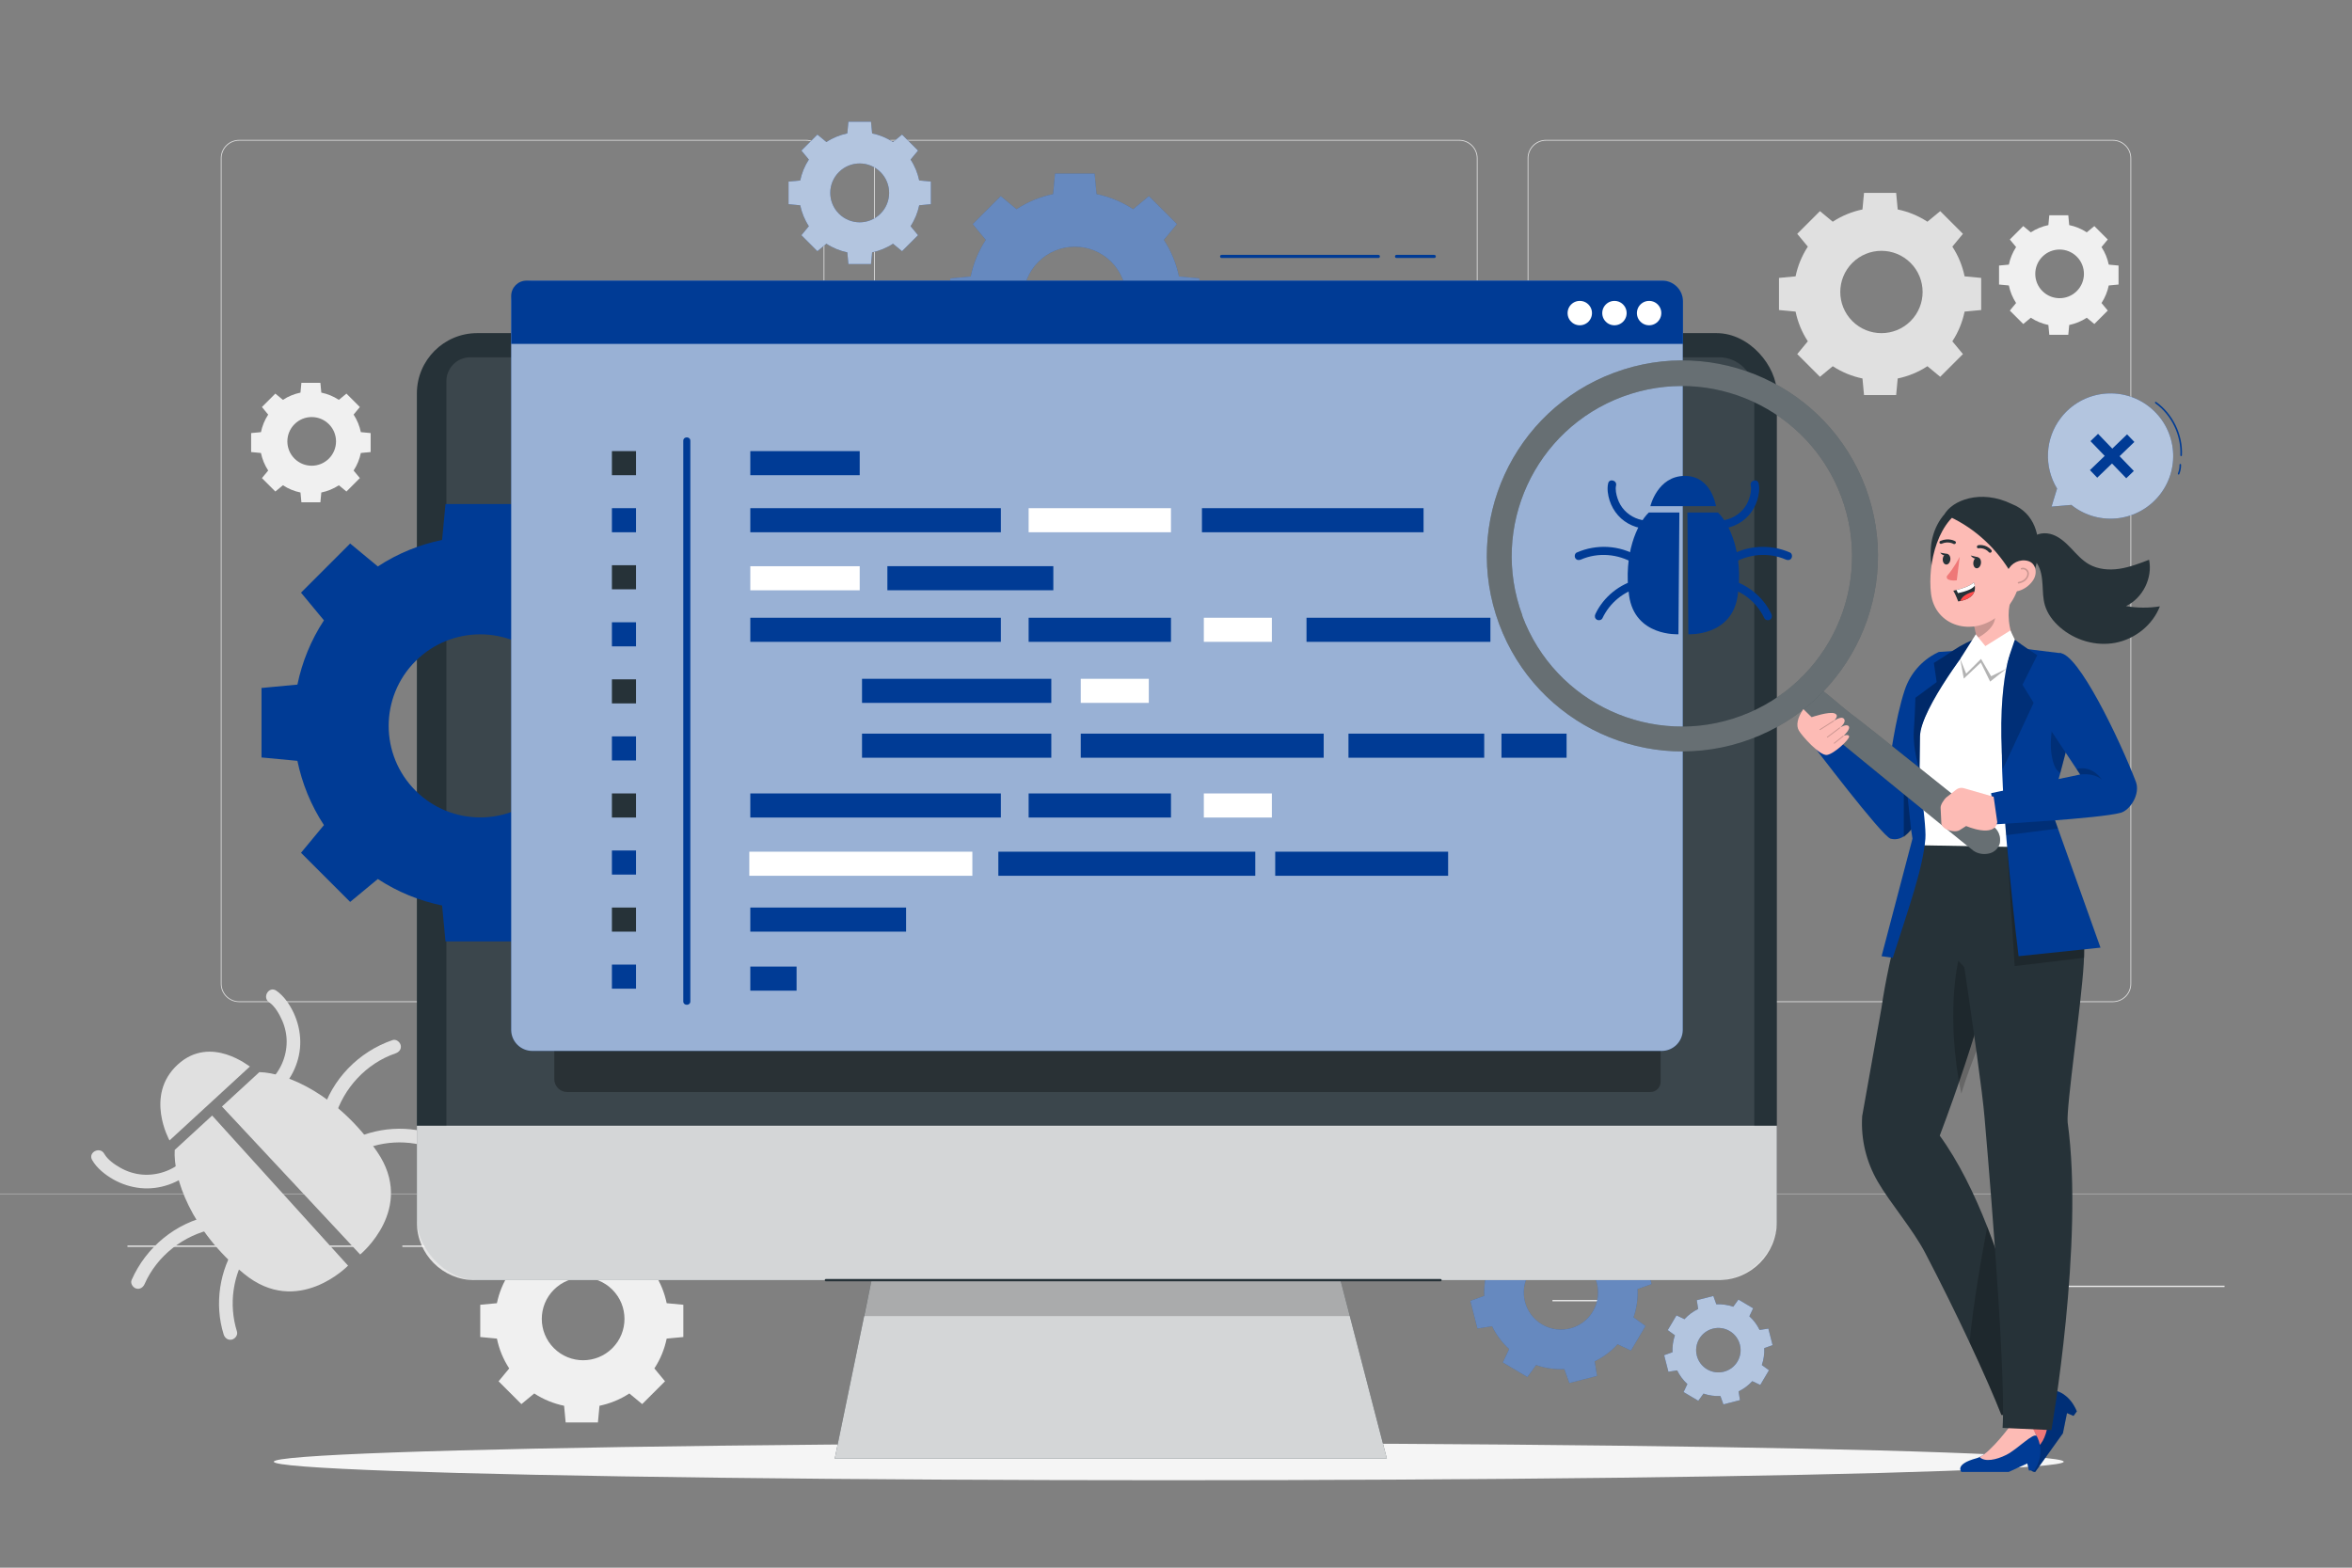 <svg xmlns="http://www.w3.org/2000/svg" viewBox="0 0 750 500"><rect x="0" y="0" width="750" height="500" fill="#808080" stroke="none"/><g id="freepik--background-complete--inject-3"><g><g><g><g><path d="M673.734,319.613h-180.746c-3.232,0-5.862-2.63-5.862-5.862V50.477c0-3.232,2.63-5.862,5.862-5.862h180.746c3.232,0,5.862,2.629,5.862,5.862V313.751c0,3.233-2.63,5.862-5.862,5.862ZM492.988,44.866c-3.095,0-5.612,2.518-5.612,5.612V313.751c0,3.095,2.518,5.612,5.612,5.612h180.746c3.095,0,5.612-2.518,5.612-5.612V50.477c0-3.094-2.518-5.612-5.612-5.612h-180.746Z" style="fill:#e0e0e0;"></path><path d="M465.306,319.613h-180.747c-3.232,0-5.862-2.63-5.862-5.862V50.477c0-3.232,2.629-5.862,5.862-5.862h180.747c3.232,0,5.862,2.629,5.862,5.862V313.751c0,3.233-2.63,5.862-5.862,5.862ZM284.559,44.866c-3.094,0-5.612,2.518-5.612,5.612V313.751c0,3.095,2.518,5.612,5.612,5.612h180.747c3.095,0,5.612-2.518,5.612-5.612V50.477c0-3.094-2.518-5.612-5.612-5.612h-180.747Z" style="fill:#e0e0e0;"></path></g><path d="M257.012,319.613H76.266c-3.232,0-5.862-2.63-5.862-5.862V50.477c0-3.232,2.629-5.862,5.862-5.862h180.746c3.232,0,5.862,2.629,5.862,5.862V313.751c0,3.233-2.63,5.862-5.862,5.862ZM76.266,44.866c-3.094,0-5.612,2.518-5.612,5.612V313.751c0,3.095,2.518,5.612,5.612,5.612h180.746c3.095,0,5.612-2.518,5.612-5.612V50.477c0-3.094-2.517-5.612-5.612-5.612H76.266Z" style="fill:#e0e0e0;"></path></g><rect y="380.683" width="750" height=".12" style="fill:#e0e0e0;"></rect></g><g><rect x="653.626" y="410.059" width="55.729" height=".421" style="fill:#ebebeb;"></rect><rect x="495.044" y="414.624" width="14.627" height=".421" style="fill:#ebebeb;"></rect><rect x="40.645" y="397.261" width="72.675" height=".421" style="fill:#ebebeb;"></rect><rect x="128.299" y="397.261" width="10.655" height=".421" style="fill:#ebebeb;"></rect><rect x="173.586" y="404.365" width="157.613" height=".421" style="fill:#ebebeb;"></rect></g></g><g><path d="M82.707,341.945l-11.928,10.966,44.071,47.204s17.907-14.64,5.369-32.839c-12.538-18.199-28.796-25.133-37.512-25.332Z" style="fill:#e0e0e0;"></path><path d="M88.101,315.963c2.477,1.694,4.384,4.561,5.617,7.256,1.277,2.79,1.976,5.798,2.029,8.867,.106,6.125-2.648,12.159-7.149,16.268-2.062,1.883-5.004-1.309-2.938-3.195,3.618-3.304,5.747-8.001,5.753-12.913,.003-2.357-.524-4.738-1.488-6.887-.902-2.012-2.262-4.44-4.125-5.713-2.303-1.575-.008-5.261,2.3-3.683h0Z" style="fill:#e0e0e0;"></path><path d="M126.122,335.963c-9.32,3.194-16.63,11.115-19.35,20.533-.777,2.691-4.925,1.407-4.15-1.276,3.184-11.024,11.766-19.795,22.576-23.499,1.118-.383,2.342,.612,2.583,1.659,.287,1.25-.557,2.205-1.659,2.583h0Z" style="fill:#e0e0e0;"></path><path d="M138.758,366.574c-8.386-3.407-17.976-2.875-25.898,1.524-2.441,1.356-4.429-2.505-1.984-3.863,8.813-4.894,19.809-5.61,29.158-1.812,1.085,.441,1.802,1.524,1.437,2.713-.321,1.045-1.622,1.88-2.713,1.437h0Z" style="fill:#e0e0e0;"></path><path d="M55.717,366.76l11.928-10.967,43.344,47.872s-16.089,16.617-33.173,2.598-22.632-30.801-22.099-39.503Z" style="fill:#e0e0e0;"></path><path d="M33.237,367.974c1.086,1.916,3.322,3.449,5.198,4.507,2.103,1.186,4.48,1.942,6.888,2.142,4.895,.406,9.754-1.321,13.349-4.65,2.05-1.898,4.991,1.295,2.938,3.196-4.472,4.14-10.716,6.379-16.81,5.76-3.051-.31-5.996-1.255-8.665-2.765-2.581-1.461-5.278-3.593-6.76-6.206-1.377-2.429,2.484-4.415,3.863-1.984h0Z" style="fill:#e0e0e0;"></path><path d="M41.967,408.245c4.597-10.46,14.056-18.278,25.308-20.527,2.736-.547,3.673,3.693,.924,4.242-9.613,1.921-18.119,8.542-22.083,17.561-.475,1.081-1.498,1.796-2.713,1.437-1.024-.303-1.908-1.642-1.437-2.713h0Z" style="fill:#e0e0e0;"></path><path d="M71.319,425.603c-3.001-9.634-1.366-20.532,4.249-28.904,1.556-2.319,5.241-.022,3.683,2.3-5.048,7.525-6.382,17.037-3.69,25.679,.349,1.119-.585,2.349-1.659,2.583-1.228,.267-2.233-.536-2.583-1.659h0Z" style="fill:#e0e0e0;"></path><path d="M79.698,340.147c.159,.354-12.392-10.39-23.049-.592-10.657,9.798-2.595,24.178-2.595,24.178l25.644-23.586Z" style="fill:#e0e0e0;"></path></g><path d="M576.479,78.665c-1.925,2.932-3.22,6.152-3.91,9.474l-5.291,.498v10.245l5.291,.499c.689,3.321,1.984,6.541,3.909,9.474l-3.379,4.081,7.245,7.245,4.081-3.379c2.932,1.925,6.153,3.22,9.474,3.909l.498,5.291h10.245l.498-5.29c3.322-.69,6.542-1.985,9.474-3.91l4.081,3.379,7.245-7.245-3.379-4.082c1.925-2.932,3.22-6.152,3.909-9.474l5.29-.499v-10.245l-5.29-.499c-.69-3.321-1.985-6.541-3.91-9.473l3.379-4.081-7.245-7.245-4.081,3.379c-2.932-1.925-6.153-3.221-9.473-3.91l-.499-5.29h-10.245l-.498,5.291c-3.321,.69-6.541,1.984-9.473,3.909l-4.081-3.379-7.245,7.245,3.379,4.082Zm32.755,5.18c5.126,5.127,5.127,13.439,0,18.566-5.127,5.127-13.44,5.126-18.566,0-5.127-5.127-5.127-13.439,0-18.566,5.127-5.127,13.439-5.127,18.566,0Z" style="fill:#e0e0e0;"></path><path d="M642.888,78.8c-1.138,1.733-1.903,3.636-2.311,5.599l-3.127,.294v6.055l3.127,.295c.407,1.963,1.173,3.866,2.31,5.599l-1.997,2.412,4.282,4.282,2.412-1.997c1.733,1.138,3.636,1.903,5.599,2.311l.294,3.127h6.055l.295-3.127c1.963-.408,3.866-1.173,5.599-2.311l2.412,1.997,4.282-4.282-1.997-2.412c1.138-1.733,1.903-3.636,2.31-5.599l3.126-.295v-6.055l-3.126-.295c-.408-1.963-1.173-3.866-2.311-5.599l1.997-2.412-4.282-4.282-2.412,1.997c-1.733-1.138-3.636-1.904-5.599-2.311l-.295-3.127h-6.055l-.294,3.127c-1.963,.408-3.866,1.173-5.599,2.31l-2.412-1.997-4.282,4.282,1.997,2.412Zm19.359,3.061c3.03,3.03,3.03,7.943,0,10.973-3.03,3.03-7.943,3.03-10.973,0s-3.03-7.943,0-10.973c3.03-3.03,7.943-3.03,10.973,0Z" style="fill:#f0f0f0;"></path><path d="M85.521,132.23c-1.138,1.733-1.903,3.636-2.311,5.599l-3.127,.294v6.055l3.127,.295c.407,1.963,1.173,3.866,2.31,5.599l-1.997,2.412,4.282,4.282,2.412-1.997c1.733,1.138,3.636,1.903,5.599,2.311l.294,3.127h6.055l.295-3.127c1.963-.408,3.866-1.173,5.599-2.311l2.412,1.997,4.282-4.282-1.997-2.412c1.138-1.733,1.903-3.636,2.31-5.599l3.126-.295v-6.055l-3.126-.295c-.408-1.963-1.173-3.866-2.311-5.599l1.997-2.412-4.282-4.282-2.412,1.997c-1.733-1.138-3.636-1.904-5.599-2.311l-.295-3.127h-6.055l-.294,3.127c-1.963,.408-3.866,1.173-5.599,2.311l-2.412-1.997-4.282,4.282,1.997,2.412Zm19.359,3.062c3.03,3.03,3.03,7.943,0,10.973-3.03,3.03-7.943,3.03-10.973,0s-3.03-7.943,0-10.973c3.03-3.03,7.943-3.03,10.973,0Z" style="fill:#f0f0f0;"></path><path d="M162.378,406.13c-1.933,2.944-3.234,6.178-3.926,9.514l-5.313,.5v10.289l5.314,.501c.692,3.335,1.993,6.569,3.926,9.514l-3.394,4.099,7.276,7.275,4.099-3.393c2.945,1.933,6.179,3.234,9.514,3.926l.5,5.313h10.289l.501-5.313c3.336-.693,6.57-1.993,9.514-3.926l4.099,3.393,7.276-7.276-3.393-4.099c1.933-2.945,3.234-6.179,3.926-9.514l5.312-.501v-10.289l-5.312-.501c-.693-3.335-1.993-6.569-3.927-9.514l3.394-4.099-7.276-7.275-4.099,3.393c-2.945-1.933-6.179-3.234-9.514-3.927l-.501-5.313h-10.289l-.5,5.313c-3.335,.693-6.569,1.993-9.514,3.926l-4.099-3.393-7.276,7.276,3.394,4.099Zm32.895,5.202c5.148,5.148,5.149,13.497,0,18.645-5.149,5.149-13.497,5.149-18.646,0s-5.149-13.496,0-18.646c5.149-5.149,13.496-5.149,18.645,0Z" style="fill:#f0f0f0;"></path></g><g id="freepik--Shadow--inject-3"><ellipse cx="372.69" cy="466.2" rx="285.376" ry="5.907" style="fill:#f5f5f5;"></ellipse></g><g id="freepik--Gears_2--inject-3"><g><path d="M474.597,404.293c-1.013,2.947-1.419,6.003-1.282,9.014l-4.444,1.592,2.252,8.818,4.664-.734c1.323,2.707,3.146,5.194,5.448,7.294l-2.011,4.256,7.828,4.643,2.77-3.805c2.947,1.012,6.004,1.419,9.014,1.282l1.592,4.444,8.818-2.253-.734-4.663c2.707-1.324,5.194-3.147,7.295-5.448l4.256,2.011,4.643-7.828-3.805-2.77c1.012-2.947,1.419-6.003,1.282-9.014l4.443-1.592-2.252-8.818-4.663,.734c-1.324-2.707-3.147-5.194-5.448-7.294l2.011-4.256-7.828-4.643-2.77,3.806c-2.947-1.013-6.004-1.42-9.014-1.283l-1.592-4.444-8.818,2.253,.734,4.663c-2.707,1.324-5.194,3.146-7.294,5.448l-4.256-2.011-4.643,7.829,3.806,2.77Zm29.193-2.261c5.626,3.337,7.482,10.603,4.145,16.229-3.337,5.627-10.604,7.482-16.229,4.146-5.627-3.337-7.482-10.603-4.145-16.229,3.337-5.626,10.602-7.482,16.229-4.145Z" style="fill:#003B95;"></path><path d="M474.597,404.293c-1.013,2.947-1.419,6.003-1.282,9.014l-4.444,1.592,2.252,8.818,4.664-.734c1.323,2.707,3.146,5.194,5.448,7.294l-2.011,4.256,7.828,4.643,2.77-3.805c2.947,1.012,6.004,1.419,9.014,1.282l1.592,4.444,8.818-2.253-.734-4.663c2.707-1.324,5.194-3.147,7.295-5.448l4.256,2.011,4.643-7.828-3.805-2.77c1.012-2.947,1.419-6.003,1.282-9.014l4.443-1.592-2.252-8.818-4.663,.734c-1.324-2.707-3.147-5.194-5.448-7.294l2.011-4.256-7.828-4.643-2.77,3.806c-2.947-1.013-6.004-1.42-9.014-1.283l-1.592-4.444-8.818,2.253,.734,4.663c-2.707,1.324-5.194,3.146-7.294,5.448l-4.256-2.011-4.643,7.829,3.806,2.77Zm29.193-2.261c5.626,3.337,7.482,10.603,4.145,16.229-3.337,5.627-10.604,7.482-16.229,4.146-5.627-3.337-7.482-10.603-4.145-16.229,3.337-5.626,10.602-7.482,16.229-4.145Z" style="fill:#fff; opacity:.4;"></path></g><g><path d="M534.095,425.883c-.606,1.764-.849,3.593-.767,5.395l-2.66,.953,1.348,5.278,2.791-.44c.792,1.62,1.883,3.109,3.261,4.366l-1.204,2.547,4.686,2.779,1.658-2.278c1.764,.606,3.593,.849,5.395,.767l.953,2.66,5.278-1.349-.439-2.791c1.62-.793,3.109-1.883,4.366-3.261l2.547,1.203,2.779-4.686-2.278-1.658c.606-1.764,.849-3.593,.767-5.395l2.659-.953-1.348-5.278-2.791,.439c-.792-1.62-1.883-3.109-3.261-4.366l1.204-2.547-4.686-2.779-1.658,2.278c-1.764-.606-3.594-.85-5.395-.768l-.953-2.66-5.278,1.348,.439,2.791c-1.62,.792-3.109,1.883-4.366,3.26l-2.547-1.204-2.779,4.686,2.278,1.658Zm17.473-1.353c3.367,1.997,4.478,6.346,2.481,9.713-1.997,3.368-6.346,4.478-9.714,2.481-3.368-1.997-4.478-6.346-2.481-9.713,1.997-3.367,6.346-4.478,9.713-2.481Z" style="fill:#003B95;"></path><path d="M534.095,425.883c-.606,1.764-.849,3.593-.767,5.395l-2.66,.953,1.348,5.278,2.791-.44c.792,1.62,1.883,3.109,3.261,4.366l-1.204,2.547,4.686,2.779,1.658-2.278c1.764,.606,3.593,.849,5.395,.767l.953,2.66,5.278-1.349-.439-2.791c1.62-.793,3.109-1.883,4.366-3.261l2.547,1.203,2.779-4.686-2.278-1.658c.606-1.764,.849-3.593,.767-5.395l2.659-.953-1.348-5.278-2.791,.439c-.792-1.62-1.883-3.109-3.261-4.366l1.204-2.547-4.686-2.779-1.658,2.278c-1.764-.606-3.594-.85-5.395-.768l-.953-2.66-5.278,1.348,.439,2.791c-1.62,.792-3.109,1.883-4.366,3.26l-2.547-1.204-2.779,4.686,2.278,1.658Zm17.473-1.353c3.367,1.997,4.478,6.346,2.481,9.713-1.997,3.368-6.346,4.478-9.714,2.481-3.368-1.997-4.478-6.346-2.481-9.713,1.997-3.367,6.346-4.478,9.713-2.481Z" style="fill:#fff; opacity:.7;"></path></g><g><path d="M314.352,76.512c-2.371,3.612-3.966,7.579-4.816,11.671l-6.517,.613v12.621l6.518,.614c.849,4.091,2.444,8.058,4.816,11.67l-4.162,5.028,8.924,8.924,5.028-4.162c3.612,2.371,7.579,3.966,11.67,4.816l.614,6.518h12.621l.614-6.517c4.092-.85,8.058-2.445,11.671-4.816l5.028,4.162,8.925-8.924-4.162-5.028c2.371-3.612,3.966-7.579,4.816-11.67l6.516-.614v-12.621l-6.516-.614c-.85-4.091-2.445-8.058-4.817-11.67l4.162-5.028-8.924-8.924-5.028,4.162c-3.612-2.372-7.58-3.967-11.67-4.817l-.614-6.517h-12.621l-.614,6.518c-4.091,.85-8.058,2.444-11.67,4.816l-5.028-4.162-8.925,8.925,4.162,5.028Zm39.999,6.981c6.413,6.414,6.414,16.813,0,23.227-6.415,6.414-16.814,6.414-23.227,0-6.414-6.414-6.414-16.813,0-23.228,6.414-6.414,16.812-6.414,23.227,0Z" style="fill:#003B95;"></path><path d="M314.352,76.512c-2.371,3.612-3.966,7.579-4.816,11.671l-6.517,.613v12.621l6.518,.614c.849,4.091,2.444,8.058,4.816,11.67l-4.162,5.028,8.924,8.924,5.028-4.162c3.612,2.371,7.579,3.966,11.67,4.816l.614,6.518h12.621l.614-6.517c4.092-.85,8.058-2.445,11.671-4.816l5.028,4.162,8.925-8.924-4.162-5.028c2.371-3.612,3.966-7.579,4.816-11.67l6.516-.614v-12.621l-6.516-.614c-.85-4.091-2.445-8.058-4.817-11.67l4.162-5.028-8.924-8.924-5.028,4.162c-3.612-2.372-7.58-3.967-11.67-4.817l-.614-6.517h-12.621l-.614,6.518c-4.091,.85-8.058,2.444-11.67,4.816l-5.028-4.162-8.925,8.925,4.162,5.028Zm39.999,6.981c6.413,6.414,6.414,16.813,0,23.227-6.415,6.414-16.814,6.414-23.227,0-6.414-6.414-6.414-16.813,0-23.228,6.414-6.414,16.812-6.414,23.227,0Z" style="fill:#fff; opacity:.4;"></path></g><g><path d="M257.924,50.894c-1.355,2.063-2.266,4.33-2.752,6.668l-3.723,.351v7.211l3.724,.351c.485,2.337,1.396,4.603,2.751,6.667l-2.378,2.872,5.099,5.099,2.872-2.378c2.064,1.355,4.33,2.266,6.667,2.751l.351,3.724h7.21l.351-3.724c2.338-.486,4.604-1.397,6.668-2.752l2.873,2.378,5.099-5.099-2.378-2.873c1.355-2.064,2.266-4.33,2.751-6.668l3.723-.351v-7.211l-3.723-.351c-.485-2.337-1.397-4.604-2.752-6.667l2.378-2.872-5.099-5.099-2.872,2.378c-2.064-1.355-4.33-2.267-6.667-2.752l-.351-3.724h-7.211l-.351,3.724c-2.337,.485-4.604,1.396-6.667,2.751l-2.873-2.378-5.099,5.099,2.378,2.873Zm22.852,3.988c3.664,3.664,3.664,9.606,0,13.27-3.665,3.665-9.606,3.664-13.27,0-3.665-3.665-3.665-9.606,0-13.27,3.665-3.664,9.606-3.665,13.27,0Z" style="fill:#003B95;"></path><path d="M257.924,50.894c-1.355,2.063-2.266,4.33-2.752,6.668l-3.723,.351v7.211l3.724,.351c.485,2.337,1.396,4.603,2.751,6.667l-2.378,2.872,5.099,5.099,2.872-2.378c2.064,1.355,4.33,2.266,6.667,2.751l.351,3.724h7.21l.351-3.724c2.338-.486,4.604-1.397,6.668-2.752l2.873,2.378,5.099-5.099-2.378-2.873c1.355-2.064,2.266-4.33,2.751-6.668l3.723-.351v-7.211l-3.723-.351c-.485-2.337-1.397-4.604-2.752-6.667l2.378-2.872-5.099-5.099-2.872,2.378c-2.064-1.355-4.33-2.267-6.667-2.752l-.351-3.724h-7.211l-.351,3.724c-2.337,.485-4.604,1.396-6.667,2.751l-2.873-2.378-5.099,5.099,2.378,2.873Zm22.852,3.988c3.664,3.664,3.664,9.606,0,13.27-3.665,3.665-9.606,3.664-13.27,0-3.665-3.665-3.665-9.606,0-13.27,3.665-3.664,9.606-3.665,13.27,0Z" style="fill:#fff; opacity:.7;"></path></g></g><g id="freepik--Device--inject-3"><g><rect x="132.932" y="106.246" width="433.667" height="302.044" rx="19.252" ry="19.252" style="fill:#263238;"></rect><path d="M149.981,113.951h398.156c6.215,0,11.262,5.046,11.262,11.262v234.177H142.343V121.588c0-4.215,3.422-7.637,7.637-7.637Z" style="fill:#fff; opacity:.1;"></path><path d="M132.932,359.05h433.667v30.654c0,10.257-8.328,18.585-18.585,18.585H151.355c-10.168,0-18.423-8.255-18.423-18.423v-30.816h0Z" style="fill:#fff; opacity:.8;"></path><g><polygon points="442.229 465.215 266.185 465.215 277.926 408.29 427.44 408.29 442.229 465.215" style="fill:#263238;"></polygon><polygon points="442.229 465.215 266.185 465.215 277.926 408.29 427.44 408.29 442.229 465.215" style="fill:#fff; opacity:.8;"></polygon><polygon points="430.417 419.752 275.471 419.752 277.926 408.29 427.44 408.29 430.417 419.752" style="opacity:.2;"></polygon></g></g><path d="M459.335,408.664h-195.962c-.207,0-.375-.168-.375-.375s.168-.375,.375-.375h195.962c.207,0,.375,.168,.375,.375s-.168,.375-.375,.375Z" style="fill:#263238;"></path></g><g id="freepik--Gear_1--inject-3"><path d="M103.293,197.852c-4.165,6.342-6.965,13.309-8.458,20.494l-11.444,1.077v22.163l11.445,1.079c1.49,7.183,4.292,14.15,8.457,20.494l-7.31,8.829,15.672,15.672,8.829-7.309c6.343,4.164,13.309,6.966,20.494,8.457l1.078,11.445h22.163l1.078-11.445c7.185-1.493,14.151-4.294,20.494-8.458l8.829,7.309,15.672-15.672-7.309-8.829c4.164-6.343,6.965-13.309,8.456-20.494l11.443-1.078,.002-22.163-11.444-1.079c-1.492-7.184-4.294-14.15-8.458-20.493l7.31-8.829-15.672-15.672-8.829,7.309c-6.343-4.165-13.31-6.967-20.494-8.458l-1.079-11.444h-22.163l-1.078,11.445c-7.185,1.492-14.151,4.292-20.493,8.457l-8.829-7.31-15.672,15.672,7.31,8.829Zm70.49,13.017c11.401,11.401,11.402,29.888,0,41.29-11.403,11.403-29.89,11.401-41.291,0-11.402-11.402-11.402-29.888,0-41.291,11.402-11.402,29.887-11.402,41.29,0Z" style="fill:#003B95;"></path></g><g id="freepik--Tab--inject-3"><path d="M176.749,332.599h352.79v12.436c0,1.801-1.462,3.263-3.263,3.263H180.87c-2.274,0-4.12-1.846-4.12-4.12v-11.58h0Z" style="opacity:.3;"></path><g><g><path d="M169.732,89.497h360.137c3.711,0,6.725,3.013,6.725,6.725v232.233c0,3.711-3.013,6.725-6.725,6.725H169.732c-3.711,0-6.725-3.013-6.725-6.725V96.222c0-3.711,3.013-6.724,6.724-6.724Z" style="fill:#003B95;"></path><path d="M169.732,89.497h360.137c3.711,0,6.725,3.013,6.725,6.725v232.233c0,3.711-3.013,6.725-6.725,6.725H169.732c-3.711,0-6.725-3.013-6.725-6.725V96.222c0-3.711,3.013-6.724,6.724-6.724Z" style="fill:#fff; opacity:.6;"></path></g><path d="M536.663,109.689H163.008v-15.295c0-2.704,2.192-4.896,4.896-4.896h362.138c3.657,0,6.621,2.964,6.621,6.621v13.571Z" style="fill:#003B95;"></path><path d="M529.681,99.096c.518,2.739-1.837,5.096-4.576,4.578-1.522-.288-2.767-1.532-3.056-3.054-.521-2.741,1.838-5.1,4.579-4.58,1.521,.289,2.766,1.534,3.054,3.056Z" style="fill:#fff;"></path><path d="M518.628,99.096c.519,2.74-1.838,5.097-4.577,4.578-1.522-.288-2.767-1.533-3.056-3.054-.52-2.74,1.838-5.099,4.578-4.579,1.522,.289,2.766,1.534,3.055,3.056Z" style="fill:#fff;"></path><path d="M507.576,99.096c.519,2.739-1.837,5.096-4.576,4.578-1.522-.288-2.767-1.532-3.056-3.054-.521-2.741,1.837-5.1,4.578-4.58,1.522,.289,2.766,1.534,3.054,3.056Z" style="fill:#fff;"></path><rect x="195.128" y="143.88" width="7.682" height="7.682" style="fill:#263238;"></rect><rect x="195.128" y="162.076" width="7.682" height="7.682" style="fill:#003B95;"></rect><rect x="195.128" y="180.273" width="7.682" height="7.682" style="fill:#263238;"></rect><rect x="195.128" y="198.47" width="7.682" height="7.682" style="fill:#003B95;"></rect><rect x="195.128" y="216.667" width="7.682" height="7.682" style="fill:#263238;"></rect><rect x="195.128" y="234.864" width="7.682" height="7.682" style="fill:#003B95;"></rect><rect x="195.128" y="253.061" width="7.682" height="7.682" style="fill:#263238;"></rect><rect x="195.128" y="271.258" width="7.682" height="7.682" style="fill:#003B95;"></rect><rect x="195.128" y="289.454" width="7.682" height="7.682" style="fill:#263238;"></rect><rect x="195.128" y="307.651" width="7.682" height="7.682" style="fill:#003B95;"></rect><rect x="239.255" y="143.88" width="34.885" height="7.682" style="fill:#003B95;"></rect><rect x="239.255" y="180.592" width="34.885" height="7.682" style="fill:#fff;"></rect><rect x="239.255" y="162.076" width="79.9" height="7.682" style="fill:#003B95;"></rect><rect x="328.009" y="162.076" width="45.388" height="7.682" style="fill:#fff;"></rect><rect x="239.255" y="197.027" width="79.9" height="7.682" style="fill:#003B95;"></rect><rect x="328.009" y="197.027" width="45.388" height="7.682" style="fill:#003B95;"></rect><rect x="274.878" y="216.497" width="60.362" height="7.682" style="fill:#003B95;"></rect><rect x="383.873" y="197.027" width="21.697" height="7.682" style="fill:#fff;"></rect><rect x="239.255" y="253.061" width="79.9" height="7.682" style="fill:#003B95;"></rect><rect x="328.009" y="253.061" width="45.388" height="7.682" style="fill:#003B95;"></rect><rect x="318.353" y="271.641" width="81.931" height="7.682" style="fill:#003B95;"></rect><rect x="406.64" y="271.641" width="55.136" height="7.682" style="fill:#003B95;"></rect><rect x="383.873" y="253.061" width="21.697" height="7.682" style="fill:#fff;"></rect><rect x="238.937" y="271.641" width="71.126" height="7.682" style="fill:#fff;"></rect><rect x="344.63" y="216.497" width="21.697" height="7.682" style="fill:#fff;"></rect><rect x="429.998" y="233.988" width="43.284" height="7.682" style="fill:#003B95;"></rect><rect x="478.786" y="233.988" width="20.763" height="7.682" style="fill:#003B95;"></rect><rect x="282.968" y="180.574" width="52.915" height="7.682" style="fill:#003B95;"></rect><rect x="416.618" y="197.027" width="58.64" height="7.682" style="fill:#003B95;"></rect><rect x="274.878" y="233.988" width="60.362" height="7.682" style="fill:#003B95;"></rect><rect x="344.63" y="233.988" width="77.465" height="7.682" style="fill:#003B95;"></rect><rect x="383.276" y="162.076" width="70.665" height="7.682" style="fill:#003B95;"></rect><rect x="239.255" y="289.454" width="49.678" height="7.682" style="fill:#003B95;"></rect><rect x="239.255" y="308.281" width="14.756" height="7.682" style="fill:#003B95;"></rect><path d="M217.882,140.58v178.803c0,1.448,2.25,1.45,2.25,0V140.58c0-1.448-2.25-1.45-2.25,0h0Z" style="fill:#003B95;"></path><g><path d="M439.533,82.288h-49.986c-.276,0-.5-.224-.5-.5s.224-.5,.5-.5h49.986c.276,0,.5,.224,.5,.5s-.224,.5-.5,.5Z" style="fill:#003B95;"></path><path d="M457.353,82.288h-12.034c-.276,0-.5-.224-.5-.5s.224-.5,.5-.5h12.034c.276,0,.5,.224,.5,.5s-.224,.5-.5,.5Z" style="fill:#003B95;"></path></g></g></g><g id="freepik--Speech_Bubble--inject-3"><g><g><path d="M685.229,129.648c-8.727-6.753-21.275-5.153-28.028,3.574-5.213,6.737-5.428,15.742-1.249,22.61l-1.746,5.741,6.317-.539c.087,.07,.163,.147,.252,.216,8.727,6.753,21.275,5.153,28.028-3.574,6.753-8.727,5.153-21.275-3.574-28.028Z" style="fill:#003B95;"></path><path d="M685.229,129.648c-8.727-6.753-21.275-5.153-28.028,3.574-5.213,6.737-5.428,15.742-1.249,22.61l-1.746,5.741,6.317-.539c.087,.07,.163,.147,.252,.216,8.727,6.753,21.275,5.153,28.028-3.574,6.753-8.727,5.153-21.275-3.574-28.028Z" style="fill:#fff; opacity:.7;"></path><path d="M695.512,145.486h-.013c-.139-.007-.244-.125-.237-.263,.335-6.379-2.807-12.9-8.003-16.614-.112-.081-.138-.237-.058-.349,.08-.113,.237-.138,.349-.058,5.331,3.811,8.555,10.502,8.212,17.048-.008,.133-.118,.237-.25,.237Z" style="fill:#003B95;"></path><path d="M694.709,151.357c-.032,0-.064-.006-.095-.019-.128-.052-.189-.198-.137-.326,.362-.88,.543-1.849,.522-2.8-.003-.138,.106-.252,.244-.255h.006c.136,0,.247,.108,.25,.245,.022,1.02-.172,2.058-.56,3.001-.04,.097-.133,.155-.231,.155Z" style="fill:#003B95;"></path></g><g><rect x="665.299" y="143.772" width="16.443" height="3.355" transform="translate(1259.502 -217.057) rotate(136.072)" style="fill:#003B95;"></rect><rect x="665.299" y="143.772" width="16.443" height="3.355" transform="translate(311.014 -440.532) rotate(46.072)" style="fill:#003B95;"></rect></g></g></g><g id="freepik--Character--inject-3"><g><g><path d="M677.934,193.313c5.347-2.562,8.539-8.973,7.362-14.784-3.096,1.195-6.224,2.399-9.507,2.884-3.283,.485-6.782,.197-9.665-1.447-2.171-1.239-3.857-3.154-5.579-4.965-1.722-1.811-3.596-3.6-5.942-4.46-2.347-.86-5.288-.565-6.92,1.328l-3.588,5.105c2.205-.396,4.432,1.025,5.6,2.937,1.169,1.912,1.479,4.217,1.616,6.454,.137,2.236,.131,4.512,.762,6.662,.807,2.751,2.621,5.123,4.777,7.013,4.785,4.195,11.509,6.174,17.757,4.965,6.248-1.21,11.833-5.678,14.132-11.612-3.573,.569-7.24,.542-10.805-.079Z" style="fill:#263238;"></path><g><path d="M629.645,166.225s-8.685,14.016-9.279,18.478c-3.184,2.457-5.104-2.929-4.649-10.001,.373-5.789,3.695-11.895,8.81-13.906,7.185-2.824,5.118,5.429,5.118,5.429Z" style="fill:#263238;"></path><g><g><path d="M641.472,190.843l-10.24,5.534-2.102,2.075c.502,1.542,.91,3.12,1.014,4.624,.16,1.958-1.657,3.434-3.06,4.706-2.017,1.006,1.863,10.285,1.863,10.285l13.271-13.735c-2.476-6.071-1.848-10.977-.745-13.489Z" style="fill:#fdbbb5;"></path><path d="M630.177,203.658c2.89-1.401,6.148-3.978,6.06-7.245-.046-1.376-.231-2.693-.487-3.548l-6.214,6.926c.358,1.231,.459,2.034,.642,3.867Z" style="opacity:.2;"></path><path d="M645.837,176.535c-1.811,10.199-2.361,14.543-8.121,19.484-8.664,7.432-20.708,3.667-21.959-6.7-1.126-9.331,2.024-24.442,12.48-27.908,10.302-3.415,19.411,4.926,17.6,15.125Z" style="fill:#fdbbb5;"></path><path d="M631.698,179.48c-.055,.966-.649,1.759-1.328,1.773-.678,.014-1.184-.758-1.129-1.724,.055-.966,.649-1.759,1.328-1.773,.678-.014,1.184,.758,1.129,1.724Z" style="fill:#263238;"></path><path d="M621.937,178.258c0,.937-.546,1.741-1.22,1.795-.674,.054-1.222-.663-1.222-1.6,0-.937,.546-1.74,1.22-1.794,.674-.054,1.221,.662,1.222,1.6Z" style="fill:#263238;"></path><path d="M634.598,176.296c-.132,.002-.261-.049-.354-.152-1.444-1.614-3.274-1.268-3.295-1.264-.271,.052-.524-.123-.559-.398-.034-.275,.16-.542,.435-.597,.096-.019,2.393-.455,4.184,1.549,.178,.2,.152,.521-.059,.717-.102,.094-.228,.143-.352,.145Z" style="fill:#263238;"></path><path d="M618.743,173.42c-.117-.045-.215-.131-.266-.251-.106-.246,.023-.537,.288-.649,2.659-1.129,4.632,.056,4.715,.108,.234,.144,.291,.446,.126,.675-.164,.228-.486,.296-.72,.154-.077-.047-1.621-.944-3.735-.047-.137,.058-.283,.058-.407,.01Z" style="fill:#263238;"></path><path d="M620.042,164.079c2.396-4.423,11.473-8.204,21.466-3.34,14.972,5.887,6.486,30.223,2.159,25.121-1.177-1.387-2.159-2.755-2.979-4.065-4.928-7.871-12.039-14.137-20.613-17.703l-.033-.014Z" style="fill:#263238;"></path><path d="M648.238,185.176c-1.392,2.005-3.477,3.162-5.324,3.463-2.778,.452-3.813-4.041-2.654-6.688,1.044-2.383,3.854-3.781,6.457-3.022,2.564,.748,3.113,3.955,1.521,6.248Z" style="fill:#fdbbb5;"></path><path d="M624.907,177.6s-1.933,3.712-3.95,5.957c-.352,.392-.208,1.021,.27,1.244,1.229,.574,2.751,.277,2.751,.277l.93-7.478Z" style="fill:#ef7878;"></path></g><path d="M630.776,177.733l-2.367-.562s1.293,1.767,2.367,.562Z" style="fill:#263238;"></path><path d="M621.061,176.686l-2.396-.42c1.111,1.343,2.073,.829,2.396,.42Z" style="fill:#263238;"></path></g><path d="M643.667,186.11c-.118,0-.224-.084-.246-.204-.025-.136,.064-.266,.2-.292,1.498-.281,2.202-1.008,2.528-1.568,.36-.618,.364-1.197,.259-1.506-.214-.624-.967-1.149-1.705-.906-.137,.046-.273-.029-.315-.159-.043-.131,.028-.272,.159-.315,1.03-.337,2.039,.356,2.334,1.219,.146,.428,.146,1.157-.3,1.92-.379,.65-1.184,1.492-2.868,1.808-.016,.003-.031,.004-.046,.004Z" style="opacity:.2;"></path></g><path d="M622.869,188.395c.718,1.173,1.559,3.431,1.559,3.431,.218-.039,.437-.079,.652-.129,2.947-.607,4.114-1.863,4.513-3.07,.216-.661,.194-1.315,.109-1.833-.093-.601-.296-1.008-.296-1.008-1.37,1.255-4.074,2.033-5.535,2.388-.61,.155-1.001,.223-1.001,.223Z" style="fill:#263238;"></path><path d="M623.87,188.173l.485,.999c2.774-.579,4.65-1.358,5.346-2.379-.093-.601-.296-1.008-.296-1.008-1.37,1.255-4.074,2.033-5.535,2.388Z" style="fill:#fff;"></path><path d="M625.079,191.697c2.947-.607,4.114-1.863,4.513-3.07-.996,.245-2.17,.652-3.139,1.323-.743,.509-1.145,1.143-1.375,1.747Z" style="fill:#ff4b4b;"></path></g><g><path d="M617.703,208.202c-4.881,2.391-8.583,6.648-10.305,11.803-3.09,9.247-4.864,23.437-4.864,23.437l-15.248-14.119-9.627,7.747s22.484,29.697,25.221,30.427c8.093,2.158,12.53-16.428,12.53-16.428l2.84-43.134-.547,.268Z" style="fill:#003B95;"></path><g><path d="M662.262,450.129l-1.053,1.467-2.09-.901-1.303,6.444-8.817,12.316s-3.355,.537-.712-6.461c.12-.318,.216-.669,.279-1.06,.785-4.186-.942-12.212-.942-12.212l4.838-6.758s.504,.008,1.363,.149c2.004,.335,6.012,1.312,8.438,7.014Z" style="fill:#003B95;"></path><path d="M662.262,450.129l-1.053,1.467-2.09-.901-1.303,6.444-8.817,12.316s-3.355,.537-.712-6.461c.12-.318,.216-.669,.279-1.06,.785-4.186-.942-12.212-.942-12.212l4.838-6.758s.504,.008,1.363,.149c2.004,.335,6.012,1.312,8.438,7.014Z" style="opacity:.2;"></path><path d="M653.824,443.116l.02,.015c-1.625,.174-.199,7.388-.853,11.435-.589,3.611-2.146,7.017-4.426,7.37,.785-4.186-2.046-13.726-2.046-13.726l3.891-5.434s2.556,.199,3.414,.34Z" style="fill:#ef7878;"></path></g><g><path d="M648.765,468.998l-1.797-.003-.499-2.236-5.946,2.706h-15.066s-2.396-2.428,4.779-4.363c.326-.088,.665-.215,1.016-.392,3.826-1.808,9.271-7.917,9.271-7.917h8.267s.288,.417,.677,1.201c.903,1.834,2.463,5.682-.703,11.003Z" style="fill:#003B95;"></path><path d="M649.467,457.996v.025c-1.092-1.227-6.059,4.161-9.697,5.995-3.249,1.632-6.9,2.352-8.518,.696,3.826-1.808,9.901-10.115,9.901-10.115l6.642,.203s1.282,2.412,1.671,3.197Z" style="fill:#fdbbb5;"></path></g><path d="M633.697,391.265c-4.101-10.456-9.122-20.741-15.154-29.064,24.657-65.433,23.885-94.707,23.885-94.707l-29.692-.022-3.164,10.943s-7.419,27.242-9.581,42.88l-6.197,34.767v.098c-.421,7.22,1.301,14.391,4.995,20.74,4.035,6.938,11.172,15.174,15.088,22.651,5.152,9.868,10.015,19.76,14.169,28.61,4.377,9.328,7.938,17.48,10.16,23.143,2.103,.22,8.451-3.31,10.278-6.509,0,0-4.495-27.286-14.786-53.53Z" style="fill:#263238;"></path><path d="M625.406,348.832c3.617-12.022,7.667-18.873,9.507-27.802,.016-2.084-6.91-11.006-10.437-14.6,0,0-4.243,17.051,.93,42.403Z" style="opacity:.2;"></path><path d="M628.045,428.161c4.377,9.328,7.938,17.48,10.16,23.143,2.103,.22,8.451-3.31,10.278-6.509,0,0-4.495-27.286-14.786-53.53-2.09,10.836-4.429,24.528-5.652,36.896Z" style="opacity:.2;"></path><path d="M620.233,268.092s11.301,72.278,12.616,88.55c0,0,6.981,78.938,5.73,98.778l15.571,.7s10.473-59.787,5.177-98.155c-.46-5.002,4.364-37.623,5.126-50.618,1.834-31.264-11.879-39.853-11.879-39.853l-32.342,.597Z" style="fill:#263238;"></path><polygon points="639.953 269.315 642.428 308.123 664.623 305.477 664.623 301.488 639.953 269.315" style="opacity:.2;"></polygon><path d="M650.689,270.285c.868-9.845,4.364-27.887,10.383-46.835,1.958-6.162-1.363-13.118-1.363-13.118,0,0-8.192-.212-9.02-.305-.907-.106-1.84-.199-2.773-.278-7.031-.583-12.788-1.007-19.058-.649-1.577,.093-3.194,.225-4.784,.358-.513,.053-3.84,.103-4.34,.156,0,0-9.015,10.548-9.501,17.995-.263,4.161-2.273,5.951-2.05,15.902,.039,6.758,4.944,16.603,5.391,26.104l37.115,.67Z" style="fill:#fff;"></path><path d="M643.679,304.97l26.119-2.73-16.549-46.368s1.371-.464,3.737-9.341c1.143-4.32,2.339-8.904,3.351-12.986,1.472-5.883,2.576-10.759,2.655-12.349,.263-4.969-5.763-12.85-5.763-12.85l-15.286-1.883s-2.924,10.558-3.541,30.739c-.618,20.167,5.278,67.767,5.278,67.767Z" style="fill:#003B95;"></path><path d="M628.752,205.295s-13.139,15.855-16.366,27.294c-2.122,7.523,2.063,29.197,1.575,34.931-.804,9.45-4.979,21.016-10.39,37.957l-3.579-.508,9.858-37.497s-4.561-28.255-3.348-35.325c1.213-7.07,11.75-24.213,11.75-24.213l4.809-.331,5.692-2.308Z" style="fill:#003B95;"></path><path d="M642.338,204.242s-5.91,11.665-3.675,41.018l9.819-21.101-3.554-5.766,4.717-9.425s-5.045-3.245-7.165-4.961l-.142,.235Z" style="fill:#003B95;"></path><path d="M655.08,244.132c.434,1.113,1.104,1.882,1.906,2.398,1.143-4.32,2.339-8.904,3.351-12.986-2.655-3.233-4.903-5.936-4.903-5.936,0,0-3.062,9.58-.355,16.523Z" style="opacity:.2;"></path><path d="M656.813,208.315c5.76-.248,19.059,27.459,24.253,40.963,1.539,4.001-1.846,9.13-4.821,9.95-6.667,1.839-40.055,3.682-40.055,3.682l-1.267-9.94,28.397-5.949-9.085-13.702s-3.4-6.911-2.765-13.321c.635-6.41,5.343-11.683,5.343-11.683Z" style="fill:#003B95;"></path><g style="opacity:.2;"><path d="M642.338,204.242s-5.91,11.665-3.675,41.018l9.819-21.101-3.554-5.766,4.717-9.425s-5.045-3.245-7.165-4.961l-.142,.235Z"></path></g><path d="M663.32,247.022s4.206-.652,6.877,1.573c0,0-2.879-4.607-8.045-3.336l1.168,1.762Z" style="opacity:.2;"></path><path d="M612.08,245.431s-2.199-6.473-1.797-12.447c.402-5.974,.495-10.431,.495-10.431l6.778-5.009-.892-6.107s3.268-2.007,6.305-4.063c2.075-1.405,6.145-3.53,6.68-3.366,0,0-17.31,21.906-17.397,30.869-.084,8.644-.172,10.555-.172,10.555Z" style="fill:#003B95;"></path><path d="M612.08,245.431s-2.199-6.473-1.797-12.447c.402-5.974,.495-10.431,.495-10.431l6.778-5.009-.892-6.107s3.268-2.007,6.305-4.063c2.075-1.405,6.145-3.53,6.68-3.366,0,0-17.31,21.906-17.397,30.869-.084,8.644-.172,10.555-.172,10.555Z" style="opacity:.3;"></path><path d="M609.403,264.605l-2.328-22.072v24.477s1.452-1.216,2.328-2.405Z" style="opacity:.3;"></path><polygon points="639.417 262.723 655.306 261.639 656.244 264.265 639.705 266.371 639.417 262.723" style="opacity:.2;"></polygon><path d="M625.28,209.849l4.754-7.528,3.052,3.751,7.979-4.993,1.415,2.929-3.264,9.576s-8.157,3.339-8.59,3.339-5.347-7.073-5.347-7.073Z" style="fill:#fff;"></path><polygon points="625.065 210.148 626.97 214.86 631.706 210.148 634.928 215.681 639.741 213.323 634.611 217.385 631.643 211.324 626.212 216.438 625.065 210.148" style="opacity:.3;"></polygon></g><path d="M571.977,222.692c4.357,4.732,9.122,9.044,13.931,13.282,2.457,2.073,36.558,29.889,39.075,31.882l3.755,3.032c1.346,1.231,3.278,1.744,5.229,1.389,2.16-.33,3.829-2.176,3.814-4.218,.053-1.854-.809-3.548-2.333-4.582l-3.827-2.944c-2.529-1.985-36.88-29.533-39.475-31.449-5.275-3.737-9.703-8.544-15.437-11.768-1.271-.75-3.959,.836-4.868,2.114-.752,1.057-.697,2.399,.134,3.262h0Z" style="fill:#263238;"></path><g style="opacity:.3;"><path d="M571.977,222.692c4.357,4.732,9.122,9.044,13.931,13.282,2.457,2.073,36.558,29.889,39.075,31.882l3.755,3.032c1.346,1.231,3.278,1.744,5.229,1.389,2.16-.33,3.829-2.176,3.814-4.218,.053-1.854-.809-3.548-2.333-4.582l-3.827-2.944c-2.529-1.985-36.88-29.533-39.475-31.449-5.275-3.737-9.703-8.544-15.437-11.768-1.271-.75-3.959,.836-4.868,2.114-.752,1.057-.697,2.399,.134,3.262h0Z" style="fill:#fff;"></path></g><g><g><path d="M547.82,163.453h-9.744l.297,38.836s13.886,.807,15.743-12.352c1.857-13.16-2.518-22.848-6.296-26.483Z" style="fill:#003B95;"></path><path d="M560.784,154.146c.407,1.758,.084,3.803-.467,5.499-.57,1.755-1.485,3.371-2.71,4.751-2.446,2.755-6.122,4.305-9.787,4.292-1.679-.006-1.683-2.616,0-2.611,2.947,.01,5.801-1.203,7.802-3.375,.96-1.042,1.697-2.31,2.145-3.654,.419-1.258,.805-2.886,.499-4.208-.379-1.635,2.138-2.333,2.517-.694h0Z" style="fill:#003B95;"></path><path d="M569.476,178.476c-5.426-2.38-11.886-1.848-16.924,1.214-1.439,.875-2.753-1.382-1.318-2.254,5.897-3.585,13.266-3.974,19.559-1.214,.651,.285,.788,1.224,.468,1.786-.381,.67-1.144,.75-1.786,.468h0Z" style="fill:#003B95;"></path><path d="M562.61,197.171c-2.326-4.922-6.788-8.59-12.086-9.867-1.632-.393-.941-2.911,.694-2.517,5.894,1.421,11.053,5.58,13.646,11.066,.301,.637,.177,1.408-.468,1.786-.568,.332-1.483,.172-1.786-.468h0Z" style="fill:#003B95;"></path><path d="M525.771,163.453h9.744l-.297,38.836s-13.886,.807-15.743-12.352c-1.857-13.16,2.518-22.848,6.296-26.483Z" style="fill:#003B95;"></path><path d="M515.325,154.84c-.299,1.29,.067,2.879,.467,4.111,.448,1.381,1.193,2.683,2.177,3.752,2.002,2.172,4.856,3.385,7.802,3.375,1.68-.006,1.682,2.605,0,2.611-3.665,.012-7.341-1.537-9.787-4.292-1.224-1.379-2.144-2.996-2.71-4.751-.548-1.697-.874-3.739-.467-5.499,.379-1.636,2.896-.944,2.517,.694h0Z" style="fill:#003B95;"></path><path d="M502.798,176.222c6.293-2.76,13.663-2.37,19.559,1.214,1.434,.871,.123,3.13-1.318,2.254-5.038-3.062-11.498-3.593-16.924-1.214-.65,.285-1.394,.186-1.786-.468-.33-.551-.176-1.503,.468-1.786h0Z" style="fill:#003B95;"></path><path d="M508.728,195.854c2.593-5.487,7.752-9.646,13.646-11.066,1.633-.394,2.329,2.123,.694,2.517-5.298,1.277-9.76,4.945-12.086,9.867-.301,.637-1.215,.802-1.786,.468-.653-.382-.771-1.146-.468-1.786h0Z" style="fill:#003B95;"></path><path d="M547.22,161.432c-.074,.221-1.257-9.644-9.963-9.644s-10.99,9.648-10.99,9.648l20.953-.004Z" style="fill:#003B95;"></path></g><path d="M594.876,155.464c-12.062-32.252-47.985-48.619-80.237-36.557-32.184,12.037-48.563,47.844-36.622,80.064,11.966,32.288,47.841,48.762,80.128,36.796,32.288-11.966,48.762-47.841,36.795-80.128-.021-.058-.043-.116-.065-.174Zm-109.402,40.898l-.034-.093c-10.424-28.116,3.919-59.359,32.035-69.783,28.077-10.369,59.25,3.939,69.693,31.989,10.462,28.102-3.838,59.364-31.939,69.826-28.102,10.462-59.364-3.838-69.826-31.94h.072Z" style="fill:#263238;"></path><path d="M594.876,155.464c-12.062-32.252-47.985-48.619-80.237-36.557-32.184,12.037-48.563,47.844-36.622,80.064,11.966,32.288,47.841,48.762,80.128,36.796,32.288-11.966,48.762-47.841,36.795-80.128-.021-.058-.043-.116-.065-.174Zm-109.402,40.898l-.034-.093c-10.424-28.116,3.919-59.359,32.035-69.783,28.077-10.369,59.25,3.939,69.693,31.989,10.462,28.102-3.838,59.364-31.939,69.826-28.102,10.462-59.364-3.838-69.826-31.94h.072Z" style="fill:#fff; opacity:.3;"></path></g><path d="M626.203,251.378l9.528,2.75,1.155,8.101c-.914,5.168-9.933,1.222-9.933,1.222l-2.02,1.283c-1.64,1.041-5.541-.105-5.876-2.03l-.233-4.926c-.174-1.001,1.136-2.925,1.931-3.55l3.019-2.374c.687-.541,1.589-.717,2.428-.475Z" style="fill:#fdbbb5;"></path><g><path d="M577.656,228.749s5.675-1.95,7.389-1.2c1.714,.75-.373,2.416-.373,2.416,0,0,2.409-1.692,3.266-.766,1.028,1.111-1.166,2.847-1.166,2.847,0,0,2.023-1.301,2.73-.427,.733,.907-1.604,3.042-1.604,3.042,0,0,1.598-.647,1.745,.239,.147,.886-4.726,5.513-7.04,5.878-2.315,.365-8.027-6.104-8.983-7.772-.956-1.668-.464-4.054,1.405-6.826l2.63,2.568h0Z" style="fill:#fdbbb5;"></path><path d="M584.762,230.076l-.01,.007-4.341,2.749c-.058,.037-.141,.014-.184-.051-.043-.065-.03-.15,.027-.185l4.34-2.749c.058-.037,.141-.014,.184,.051,.041,.061,.032,.138-.017,.177Z" style="opacity:.2;"></path><path d="M586.747,232.247l-.003,.002-3.959,2.972c-.055,.041-.138,.024-.185-.038-.048-.063-.041-.13,.014-.188l3.959-2.972c.055-.041,.138-.024,.185,.038,.047,.062,.041,.144-.011,.186Z" style="opacity:.2;"></path><path d="M587.855,234.877l-2.879,2.293c-.054,.043-.137,.028-.186-.033-.048-.061-.045-.145,.009-.188l2.879-2.293c.054-.043,.137-.028,.186,.033,.049,.061,.045,.146-.009,.188Z" style="opacity:.2;"></path></g></g></g></svg>
